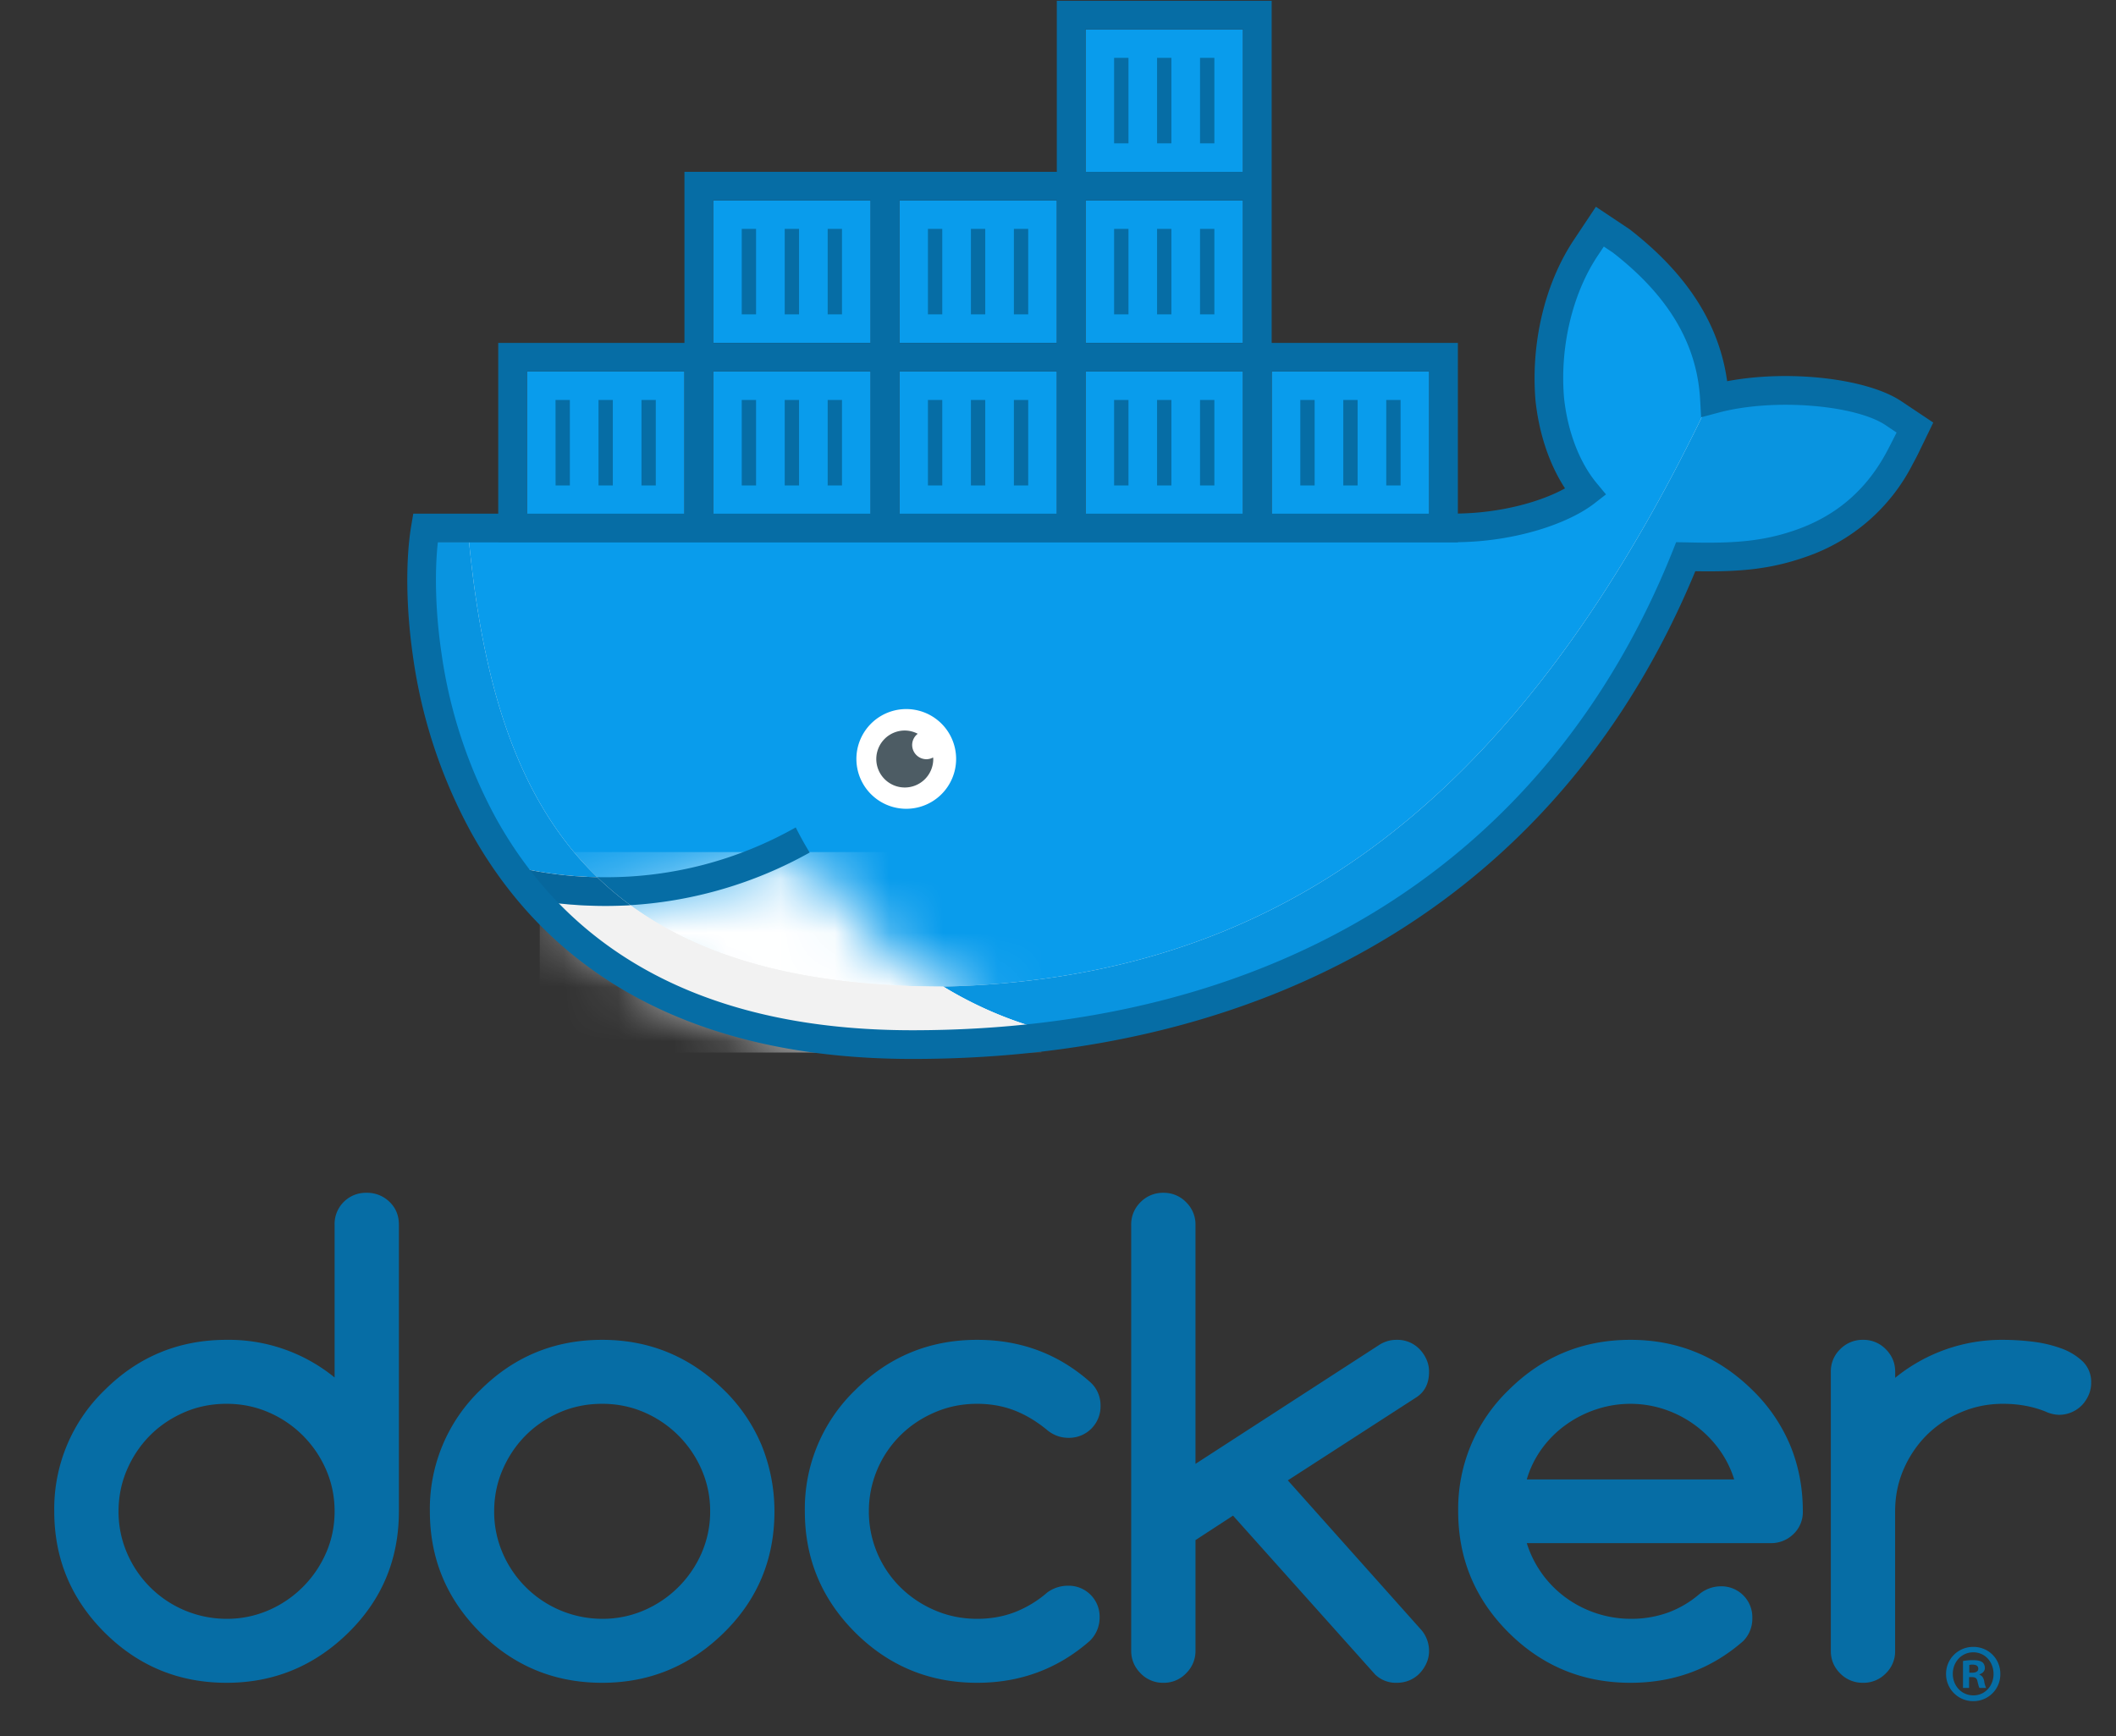 <svg xmlns="http://www.w3.org/2000/svg" xmlns:xlink="http://www.w3.org/1999/xlink" width="39" height="32" viewBox="0 0 39 32">
    <rect x="0" y="0" width="39" height="32" fill="#333333" stroke="none"/>
    <defs>
        <path id="a" d="M5.015.02a7.371 7.371 0 0 0 4.282 3.256C4.55 4.72 1.673 2.19.057.85.542.87 2.861.763 5.015.02z"/>
    </defs>
    <g fill="none" fill-rule="evenodd">
        <path fill="#099CEC" d="M13.143 9.472h2.904V6.845h-2.904zM9.711 9.472h2.904V6.845H9.711zM16.575 9.472h2.904V6.845h-2.904zM20.007 9.472h2.903V6.845h-2.903zM23.438 9.472h2.904V6.845h-2.904zM13.143 6.32h2.904V3.693h-2.904zM16.575 6.32h2.904V3.693h-2.904zM20.007 6.32h2.903V3.693h-2.903zM20.007 3.167h2.903V.54h-2.903z"/>
        <path fill="#099CEC" d="M34.99 7.656c-.595-.399-2.16-.57-3.3-.264-.06-1.129-.645-2.08-1.715-2.91l-.396-.264-.264.397c-.519.783-.737 1.828-.66 2.777.061.585.265 1.242.66 1.719-.302.234-1.242.685-2.508.661H7.933c-.336 1.984.239 9.521 8.975 9.521 6.486 0 11.815-2.902 14.255-8.992.803.013 2.922.143 3.96-1.851.025-.034.263-.53.263-.53l-.395-.264"/>
        <g transform="translate(9.891 15.692)">
            <mask id="b" fill="#fff">
                <use xlink:href="#a"/>
            </mask>
            <path fill="#FFF" d="M.057 3.707h9.247V.012H.057z" mask="url(#b)"/>
        </g>
        <path fill="#066DA5" d="M14.666 15.25a7.09 7.09 0 0 1-3.511.918c-.646 0-1.271-.085-1.866-.245l.377.63a7.725 7.725 0 0 0 5.257-.84 6.358 6.358 0 0 1-.257-.464"/>
        <path fill="#FFF" d="M16.674 14.906a.919.919 0 1 0-.002-1.837.919.919 0 0 0 .002 1.837"/>
        <path fill="#4D5C64" d="M16.812 13.729a.26.26 0 0 1 .103-.205.518.518 0 0 0-.238-.06.525.525 0 1 0 .524.526l-.003-.03a.257.257 0 0 1-.122.033.264.264 0 0 1-.264-.264"/>
        <path fill="#F3F3F3" d="M34.914 7.609c-.408-.23-1.151-.373-1.919-.373-.447 0-.902.048-1.304.156a2.838 2.838 0 0 0-.005-.071 4.79 4.79 0 0 1 1.193-.138c.826 0 1.648.168 2.035.426"/>
        <path fill="#F3F3F3" d="M18.22 19.214c.314-.064.637-.145.968-.246a7.153 7.153 0 0 1-1.802-.784c6.033-.146 10.452-3.228 13.983-10.503l.243-.34.074-.02.005.07a5.145 5.145 0 0 1 1.304-.155c.768 0 1.511.142 1.919.373l.4.27-.201.423c-.916 1.846-2.903 1.985-3.834 1.985-.076 0-.145 0-.205-.002-2.281 5.622-7.021 8.522-12.853 8.93"/>
        <path fill="#0994E0" d="M18.22 19.214c.314-.064.637-.145.968-.246a7.153 7.153 0 0 1-1.802-.784c6.033-.146 10.452-3.228 13.983-10.503l.243-.34.074-.02.005.07a5.145 5.145 0 0 1 1.304-.155c.768 0 1.511.142 1.919.373l.4.27-.201.423c-.916 1.846-2.903 1.985-3.834 1.985-.076 0-.145 0-.205-.002-2.281 5.622-7.021 8.522-12.853 8.93"/>
        <path fill="#F3F3F3" d="M13.661 18.903c-1.797-.461-3.075-1.324-3.979-2.347.091.018.183.034.275.049.808.913 1.908 1.694 3.392 2.175.102.043.206.084.312.123"/>
        <path fill="#F3F3F3" d="M13.349 18.78c-1.484-.481-2.584-1.262-3.392-2.175l.082.012c.792.659 1.874 1.566 3.31 2.163"/>
        <path fill="#0994E0" d="M13.349 18.78c-1.484-.481-2.584-1.262-3.392-2.175l.082.012c.792.659 1.874 1.566 3.31 2.163"/>
        <path fill="#F3F3F3" d="M9.637 16.505c-1.981-2.285-2.128-5.34-2.047-6.519h.313c-.14 1.218.033 3.83 1.548 5.979a6.965 6.965 0 0 1-.162-.042l.348.582"/>
        <path fill="#F3F3F3" d="M11.007 16.167a7.166 7.166 0 0 1-1.556-.202c-1.515-2.148-1.688-4.76-1.548-5.979h.742c.25 2.537.843 4.71 2.362 6.18"/>
        <path fill="#0994E0" d="M11.007 16.167a7.166 7.166 0 0 1-1.556-.202c-1.515-2.148-1.688-4.76-1.548-5.979h.742c.25 2.537.843 4.71 2.362 6.18"/>
        <path fill="#F3F3F3" d="M16.766 19.264c-1.177 0-2.206-.13-3.105-.36-.106-.04-.21-.081-.312-.124-1.436-.597-2.518-1.504-3.31-2.163a7.755 7.755 0 0 0 1.58.067c1.295.948 3.13 1.494 5.738 1.5h.029a7.153 7.153 0 0 0 1.802.784c-.331.1-.654.182-.967.246-.478.034-.963.05-1.455.05"/>
        <path fill="#F2F2F2" d="M16.766 19.264c-1.177 0-2.206-.13-3.105-.36-.106-.04-.21-.081-.312-.124-1.436-.597-2.518-1.504-3.31-2.163a7.755 7.755 0 0 0 1.58.067c1.295.948 3.13 1.494 5.738 1.5h.029a7.153 7.153 0 0 0 1.802.784c-.331.1-.654.182-.967.246-.478.034-.963.05-1.455.05"/>
        <path fill="#F3F3F3" d="M11.155 16.697a7.755 7.755 0 0 1-1.473-.14 8.87 8.87 0 0 1-.045-.052l-.348-.582.162.042c.5.122 1.021.191 1.556.202.19.183.394.356.613.517a7.89 7.89 0 0 1-.465.013"/>
        <path fill="#06679D" d="M11.155 16.697a7.755 7.755 0 0 1-1.473-.14 8.87 8.87 0 0 1-.045-.052l-.348-.582.162.042c.5.122 1.021.191 1.556.202.19.183.394.356.613.517a7.89 7.89 0 0 1-.465.013"/>
        <path fill="#066DA5" d="M10.24 8.947h.263V7.371h-.264zM11.031 8.947h.264V7.371h-.264zM11.823 8.947h.264V7.371h-.264zM13.671 8.947h.264V7.371h-.264zM14.463 8.947h.264V7.371h-.264zM15.255 8.947h.264V7.371h-.264zM17.103 8.947h.264V7.371h-.264zM17.895 8.947h.264V7.371h-.264zM18.687 8.947h.264V7.371h-.264zM20.534 8.947h.265V7.371h-.265zM21.326 8.947h.264V7.371h-.264zM22.118 8.947h.264V7.371h-.264zM23.966 8.947h.264V7.371h-.264zM24.758 8.947h.264V7.371h-.264zM25.55 8.947h.264V7.371h-.264zM14.463 5.794h.264V4.218h-.264zM15.255 5.794h.264V4.218h-.264zM17.103 5.794h.264V4.218h-.264zM17.895 5.794h.264V4.218h-.264zM18.687 5.794h.264V4.218h-.264zM20.534 5.794h.265V4.218h-.265zM21.326 5.794h.264V4.218h-.264zM22.118 5.794h.264V4.218h-.264zM21.326 2.642h.264V1.066h-.264zM20.534 2.642h.265V1.066h-.265zM22.118 2.642h.264V1.066h-.264z"/>
        <g fill="#066DA5">
            <path d="M13.671 5.794h.264V4.218h-.264zM6.01 28.62a2.035 2.035 0 0 1-1.057 1.057 1.922 1.922 0 0 1-.777.159 1.996 1.996 0 0 1-1.835-1.213 1.914 1.914 0 0 1-.156-.769c0-.27.052-.526.156-.767.104-.241.245-.45.423-.63.177-.178.387-.32.63-.426.241-.105.502-.158.782-.158.276 0 .535.053.777.158a2.026 2.026 0 0 1 1.058 1.059c.104.239.156.493.156.764s-.052.526-.156.765zm.747-6.636a.575.575 0 0 0-.59.587v2.817a3.082 3.082 0 0 0-1.991-.694c-.877 0-1.626.308-2.246.925A3.038 3.038 0 0 0 1 27.854c0 .873.31 1.618.93 2.236.62.617 1.369.925 2.246.925.87 0 1.618-.308 2.246-.925.62-.61.93-1.355.93-2.236v-5.283c0-.169-.058-.31-.173-.42a.587.587 0 0 0-.422-.167z"/>
        </g>
        <path fill="#066DA5" d="M12.933 28.62a2.033 2.033 0 0 1-1.057 1.057 1.922 1.922 0 0 1-.777.159 2 2 0 0 1-1.835-1.213 1.916 1.916 0 0 1-.156-.769c0-.27.052-.526.156-.767.104-.241.245-.45.423-.63.177-.178.387-.32.629-.426.242-.105.503-.158.783-.158.276 0 .535.053.777.158a2.027 2.027 0 0 1 1.057 1.059 1.9 1.9 0 0 1 .156.764 1.9 1.9 0 0 1-.156.765zm.411-3c-.627-.618-1.376-.926-2.245-.926-.878 0-1.626.308-2.246.925a3.038 3.038 0 0 0-.93 2.235c0 .873.31 1.618.93 2.236.62.617 1.368.925 2.246.925.87 0 1.618-.308 2.245-.925.62-.61.93-1.355.93-2.236a3.242 3.242 0 0 0-.235-1.213 3.098 3.098 0 0 0-.695-1.022zM26.339 25.28a.542.542 0 0 0-.048-.225.655.655 0 0 0-.128-.19.567.567 0 0 0-.42-.171.582.582 0 0 0-.317.09l-3.392 2.196v-4.403a.572.572 0 0 0-.173-.42.57.57 0 0 0-.417-.173.576.576 0 0 0-.422.172.571.571 0 0 0-.173.421v7.845c0 .162.058.302.173.418a.57.57 0 0 0 .422.175.564.564 0 0 0 .417-.175.573.573 0 0 0 .173-.418v-2.037l.692-.451 2.62 2.929a.55.55 0 0 0 .397.152c.083 0 .161-.015.233-.045a.556.556 0 0 0 .187-.127.653.653 0 0 0 .128-.19.542.542 0 0 0 .048-.225.596.596 0 0 0-.165-.412l-2.438-2.732 2.376-1.535c.151-.102.227-.257.227-.468M16.598 26.452c.181-.179.393-.32.635-.423.242-.104.5-.156.777-.156.25 0 .48.042.692.124.211.083.414.206.607.367.113.09.242.136.385.136a.579.579 0 0 0 .59-.593.572.572 0 0 0-.204-.446c-.582-.511-1.272-.767-2.07-.767-.877 0-1.626.308-2.246.925a3.039 3.039 0 0 0-.93 2.235c0 .873.31 1.618.93 2.236.62.617 1.369.925 2.246.925.794 0 1.484-.256 2.07-.767a.594.594 0 0 0 .187-.435.57.57 0 0 0-.59-.587.64.64 0 0 0-.374.124 2.05 2.05 0 0 1-.601.364c-.212.081-.443.122-.692.122-.276 0-.535-.052-.777-.156a2.035 2.035 0 0 1-.635-.423 1.964 1.964 0 0 1-.584-1.403 1.966 1.966 0 0 1 .584-1.402M38.383 25.089a1.131 1.131 0 0 0-.4-.24 2.376 2.376 0 0 0-.527-.122 4.59 4.59 0 0 0-.536-.033 3.113 3.113 0 0 0-1.99.7v-.113c0-.162-.059-.3-.174-.415a.57.57 0 0 0-.417-.172.576.576 0 0 0-.422.172.565.565 0 0 0-.173.415v5.147c0 .162.058.3.173.415a.576.576 0 0 0 .422.172.57.57 0 0 0 .417-.172.564.564 0 0 0 .173-.415v-2.574c0-.274.052-.532.156-.773.104-.24.246-.45.425-.63.18-.178.39-.319.633-.422.242-.104.5-.156.777-.156.28 0 .539.047.777.141a.633.633 0 0 0 .25.062.592.592 0 0 0 .42-.172.652.652 0 0 0 .127-.189.555.555 0 0 0 .048-.231.524.524 0 0 0-.159-.395"/>
        <g fill="#066DA5">
            <path d="M28.14 27.267c.06-.207.154-.395.278-.567.125-.171.272-.318.443-.44.17-.122.357-.218.561-.285a1.989 1.989 0 0 1 1.256 0 2.05 2.05 0 0 1 .998.725c.127.172.223.36.287.567H28.14zm4.158-1.648c-.628-.617-1.377-.925-2.246-.925-.878 0-1.626.308-2.246.925a3.038 3.038 0 0 0-.93 2.235c0 .873.31 1.618.93 2.236.62.617 1.368.925 2.246.925.797 0 1.49-.256 2.075-.767a.584.584 0 0 0 .17-.424.569.569 0 0 0-.59-.587.623.623 0 0 0-.39.147 1.88 1.88 0 0 1-.58.339 1.998 1.998 0 0 1-.685.113 2.04 2.04 0 0 1-1.188-.387 1.971 1.971 0 0 1-.724-1.008h4.492a.586.586 0 0 0 .422-.166.558.558 0 0 0 .174-.42c0-.437-.078-.842-.233-1.217a3.077 3.077 0 0 0-.697-1.019zM33.099 9.767c-.578.203-1.102.248-1.887.232l-.137-.003-.182-.003-.067.169c-2.31 5.763-7.353 8.826-14.01 8.826-3.806 0-6.29-1.434-7.66-3.881a8.977 8.977 0 0 1-1.022-3.09c-.11-.751-.124-1.481-.064-2.021h1.113v.002H26.87v-.005c1.046-.012 2.023-.334 2.514-.713l.216-.168-.174-.21c-.327-.396-.538-.975-.6-1.578-.076-.921.149-1.897.617-2.604l.117-.176.169.113c1.024.797 1.55 1.682 1.606 2.709l.018.325.314-.084c1.028-.276 2.533-.141 3.085.228l.204.137-.032.064a16.873 16.873 0 0 1-.128.25c-.392.754-.967 1.226-1.697 1.481zm-23.388-.3h2.904V6.845H9.711v2.622zm3.432 0h2.904V6.845h-2.904v2.622zm0-3.147h2.904V3.693h-2.904V6.32zm3.432.525h2.904v2.622h-2.904V6.845zm0-.525h2.904V3.693h-2.904V6.32zm3.432 3.147h2.903V6.845h-2.903v2.622zm0-3.147h2.903V3.693h-2.903V6.32zm0-3.153h2.903V.54h-2.903v2.627zm3.431 6.3h2.904V6.845h-2.904v2.622zm11.822-.926a4.7 4.7 0 0 0 .142-.279 52.082 52.082 0 0 0 .13-.267l.1-.207-.587-.392c-.634-.425-2.08-.585-3.212-.37-.147-1.062-.745-1.984-1.796-2.799l-.623-.416-.41.616c-.538.811-.789 1.905-.704 2.946.062.596.247 1.172.545 1.628-.45.25-1.187.453-1.975.464V6.32h-3.432V.015h-3.96v3.152h-6.863V6.32H9.183v3.147H7.617l-.037.22c-.103.608-.101 1.494.031 2.407a9.503 9.503 0 0 0 1.085 3.271c1.464 2.616 4.124 4.152 8.12 4.152 6.798 0 12.006-3.124 14.43-8.989.82.015 1.386-.037 2.027-.261A3.465 3.465 0 0 0 35.26 8.54zM36.296 30.829h.053c.062 0 .113-.021.113-.073 0-.046-.033-.076-.104-.076a.27.27 0 0 0-.062.006v.143zm-.004.281h-.112v-.497a.97.97 0 0 1 .187-.015c.092 0 .133.015.169.037.026.02.047.06.047.109 0 .054-.041.097-.1.115v.006c.047.018.074.054.088.12a.382.382 0 0 0 .036.125h-.122c-.014-.018-.023-.063-.038-.121-.009-.055-.039-.079-.101-.079h-.054v.2zm-.3-.26c0 .22.161.397.38.397.214 0 .371-.176.371-.394 0-.222-.157-.4-.373-.4-.217 0-.378.178-.378.397zm.876 0a.494.494 0 0 1-.498.503.498.498 0 0 1-.502-.503c0-.276.223-.497.502-.497.282 0 .498.221.498.497z"/>
        </g>
    </g>
</svg>
